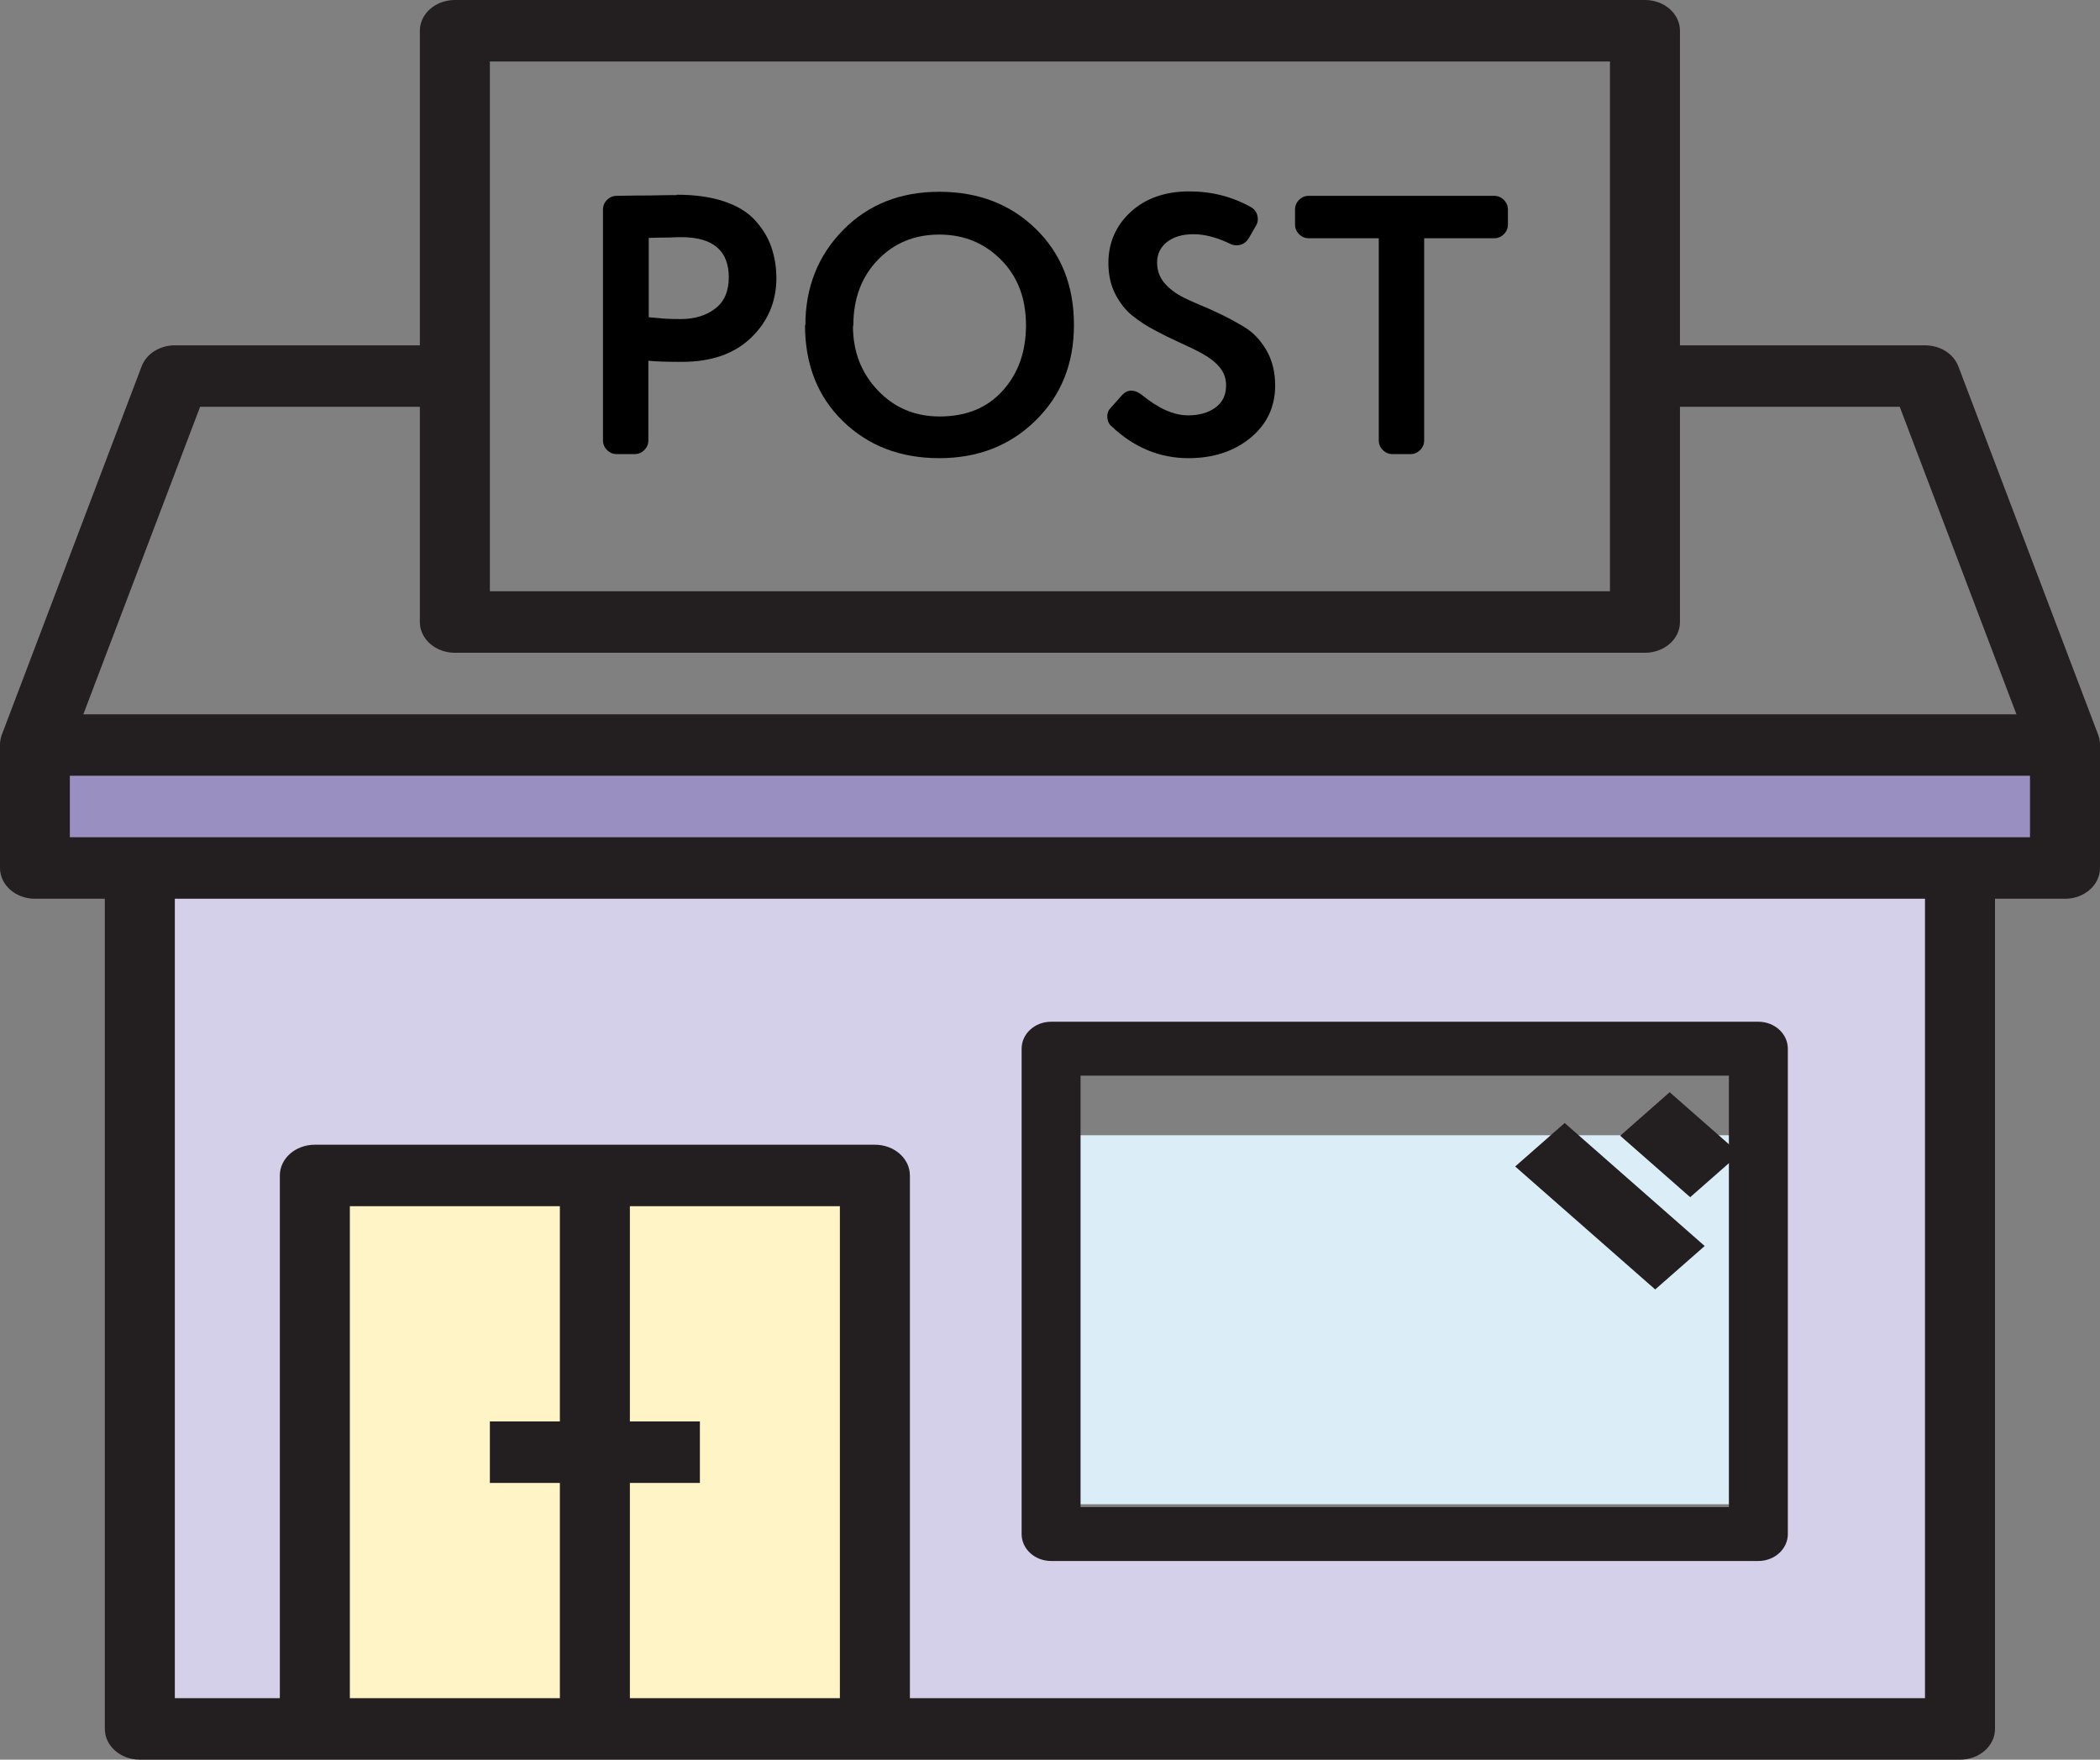 <svg width="74" height="62" viewBox="0 0 74 62" fill="none" xmlns="http://www.w3.org/2000/svg">
<rect x="0" y="0" width="74" height="62" fill="#808080" stroke="none"/>
<path d="M5 61H11.154V41.714H30.846V61H69V31.5H5V61ZM37 37H61.5V53.5H37V37Z" fill="#D5D0EA"/>
<path d="M69.276 31H73V26H1V31H69.276Z" fill="#998FC1"/>
<path d="M38 40H61V53H38V40Z" fill="#DBEEF7"/>
<path d="M21 41V51H24.75H21V61H31V41H21Z" fill="#FFF4C6"/>
<path d="M17.25 51H21V41H11V61H21V51H17.25Z" fill="#FFF4C6"/>
<path d="M74 26.222C73.999 26.115 73.978 26.01 73.943 25.909L69.009 12.909C68.841 12.465 68.365 12.165 67.833 12.168H59.199V1.083C59.199 0.485 58.647 0 57.965 0H16.029C15.347 0 14.795 0.485 14.795 1.083V12.167H6.161C5.629 12.167 5.159 12.465 4.991 12.907L0.057 25.907C0.022 26.009 0.002 26.115 0 26.222V26.25V30.583C0 31.182 0.552 31.667 1.233 31.667H3.694V60.917C3.694 61.515 4.246 62 4.928 62H69.066C69.748 62 70.3 61.515 70.3 60.917V31.667H72.767C73.448 31.667 74 31.182 74 30.583V26.25C74 26.239 74 26.231 74 26.222ZM17.262 2.167H56.732V20.833H17.262V2.167ZM7.051 14.333H14.795V21.917C14.795 22.515 15.347 23 16.029 23H57.965C58.647 23 59.199 22.515 59.199 21.917V14.333H66.943L71.055 25.167H2.937L7.051 14.333ZM19.729 52.25V59.833H12.328V42.5H19.729V50.083H17.262V52.25H19.729ZM22.196 59.833V52.25H24.663V50.083H22.196V42.5H29.596V59.833H22.196ZM67.833 59.833H32.063V41.417C32.063 40.818 31.511 40.333 30.83 40.333H11.095C10.413 40.333 9.861 40.818 9.861 41.417V59.833H6.161V31.667H67.833V59.833ZM71.533 29.5H2.461V27.333H71.533V29.5Z" fill="#231F20"/>
<path d="M37.038 55H61.962C62.535 55 63 54.575 63 54.05V36.95C63 36.425 62.535 36 61.962 36H37.038C36.465 36 36 36.425 36 36.95V54.05C36 54.575 36.465 55 37.038 55ZM38.077 37.9H60.923V53.1H38.077V37.9Z" fill="#231F20"/>
<path d="M57.093 40.017L58.836 38.483L61.303 40.65L59.559 42.182L57.093 40.017Z" fill="#231F20"/>
<path d="M53.392 41.1L55.136 39.568L60.07 43.902L58.326 45.433L53.392 41.1Z" fill="#231F20"/>
<path d="M23.848 6.861C24.489 6.861 25.044 6.939 25.512 7.095C25.98 7.251 26.344 7.472 26.604 7.758C26.873 8.053 27.063 8.365 27.176 8.694C27.297 9.041 27.358 9.409 27.358 9.799C27.358 10.622 27.063 11.32 26.474 11.892C25.885 12.464 25.07 12.75 24.03 12.75C23.501 12.75 23.107 12.737 22.847 12.711V15.519C22.847 15.649 22.799 15.762 22.704 15.857C22.609 15.952 22.496 16 22.366 16H21.729C21.599 16 21.486 15.952 21.391 15.857C21.296 15.762 21.248 15.649 21.248 15.519V7.381C21.248 7.251 21.296 7.138 21.391 7.043C21.486 6.948 21.603 6.9 21.742 6.9C22.184 6.891 22.578 6.887 22.925 6.887C23.272 6.878 23.579 6.874 23.848 6.874V6.861ZM22.86 11.177C23.068 11.194 23.263 11.212 23.445 11.229C23.636 11.238 23.818 11.242 23.991 11.242C24.485 11.242 24.892 11.116 25.213 10.865C25.525 10.622 25.681 10.258 25.681 9.773C25.681 8.828 25.122 8.356 24.004 8.356C23.909 8.356 23.766 8.36 23.575 8.369C23.384 8.369 23.146 8.373 22.86 8.382V11.177Z" fill="black"/>
<path d="M28.38 11.463C28.38 10.128 28.822 9.01 29.706 8.109C30.59 7.208 31.721 6.757 33.099 6.757C34.468 6.757 35.599 7.19 36.492 8.057C37.394 8.932 37.844 10.063 37.844 11.45C37.844 12.811 37.394 13.933 36.492 14.817C35.591 15.701 34.46 16.143 33.099 16.143C31.73 16.143 30.599 15.71 29.706 14.843C28.814 13.976 28.367 12.845 28.367 11.45L28.38 11.463ZM30.057 11.489C30.057 12.39 30.352 13.149 30.941 13.764C31.522 14.371 32.245 14.674 33.112 14.674C34.048 14.674 34.789 14.371 35.335 13.764C35.881 13.157 36.154 12.39 36.154 11.463C36.154 10.518 35.864 9.751 35.283 9.162C34.694 8.564 33.966 8.265 33.099 8.265C32.224 8.265 31.5 8.564 30.928 9.162C30.356 9.76 30.07 10.527 30.07 11.463L30.057 11.489Z" fill="black"/>
<path d="M39.552 13.907C39.647 13.812 39.751 13.764 39.864 13.764C39.985 13.764 40.106 13.812 40.228 13.907C40.817 14.392 41.363 14.635 41.866 14.635C42.256 14.635 42.576 14.544 42.828 14.362C43.079 14.18 43.205 13.92 43.205 13.582C43.205 13.331 43.127 13.114 42.971 12.932C42.815 12.75 42.615 12.594 42.373 12.464C42.251 12.395 42.126 12.33 41.996 12.269C41.866 12.208 41.727 12.143 41.58 12.074C41.432 12.005 41.285 11.935 41.138 11.866C40.999 11.797 40.856 11.723 40.709 11.645C40.423 11.498 40.15 11.32 39.89 11.112C39.656 10.921 39.456 10.666 39.292 10.345C39.136 10.033 39.058 9.673 39.058 9.266C39.058 8.555 39.318 7.957 39.838 7.472C40.366 6.987 41.055 6.744 41.905 6.744C42.702 6.744 43.43 6.93 44.089 7.303C44.245 7.398 44.323 7.541 44.323 7.732C44.323 7.81 44.301 7.884 44.258 7.953L44.011 8.382C43.907 8.555 43.764 8.642 43.582 8.642C43.486 8.642 43.408 8.625 43.348 8.59C42.88 8.365 42.451 8.252 42.061 8.252C41.671 8.252 41.359 8.343 41.125 8.525C40.891 8.707 40.774 8.95 40.774 9.253C40.774 9.556 40.878 9.816 41.086 10.033C41.285 10.241 41.541 10.414 41.853 10.553C42 10.622 42.156 10.692 42.321 10.761C42.494 10.83 42.672 10.908 42.854 10.995C43.209 11.16 43.543 11.337 43.855 11.528C44.158 11.71 44.414 11.979 44.622 12.334C44.83 12.689 44.934 13.105 44.934 13.582C44.934 14.336 44.643 14.951 44.063 15.428C43.482 15.905 42.754 16.143 41.879 16.143C40.873 16.143 39.976 15.775 39.188 15.038C39.075 14.951 39.019 14.826 39.019 14.661C39.019 14.548 39.058 14.453 39.136 14.375L39.552 13.907Z" fill="black"/>
<path d="M49.067 16C48.937 16 48.824 15.952 48.729 15.857C48.633 15.762 48.586 15.649 48.586 15.519V8.395H46.116C45.986 8.395 45.873 8.347 45.778 8.252C45.682 8.157 45.635 8.044 45.635 7.914V7.381C45.635 7.251 45.682 7.138 45.778 7.043C45.873 6.948 45.986 6.9 46.116 6.9H52.655C52.785 6.9 52.898 6.948 52.993 7.043C53.088 7.138 53.136 7.251 53.136 7.381V7.914C53.136 8.044 53.088 8.157 52.993 8.252C52.898 8.347 52.785 8.395 52.655 8.395H50.185V15.519C50.185 15.649 50.137 15.762 50.042 15.857C49.947 15.952 49.834 16 49.704 16H49.067Z" fill="black"/>
</svg>
